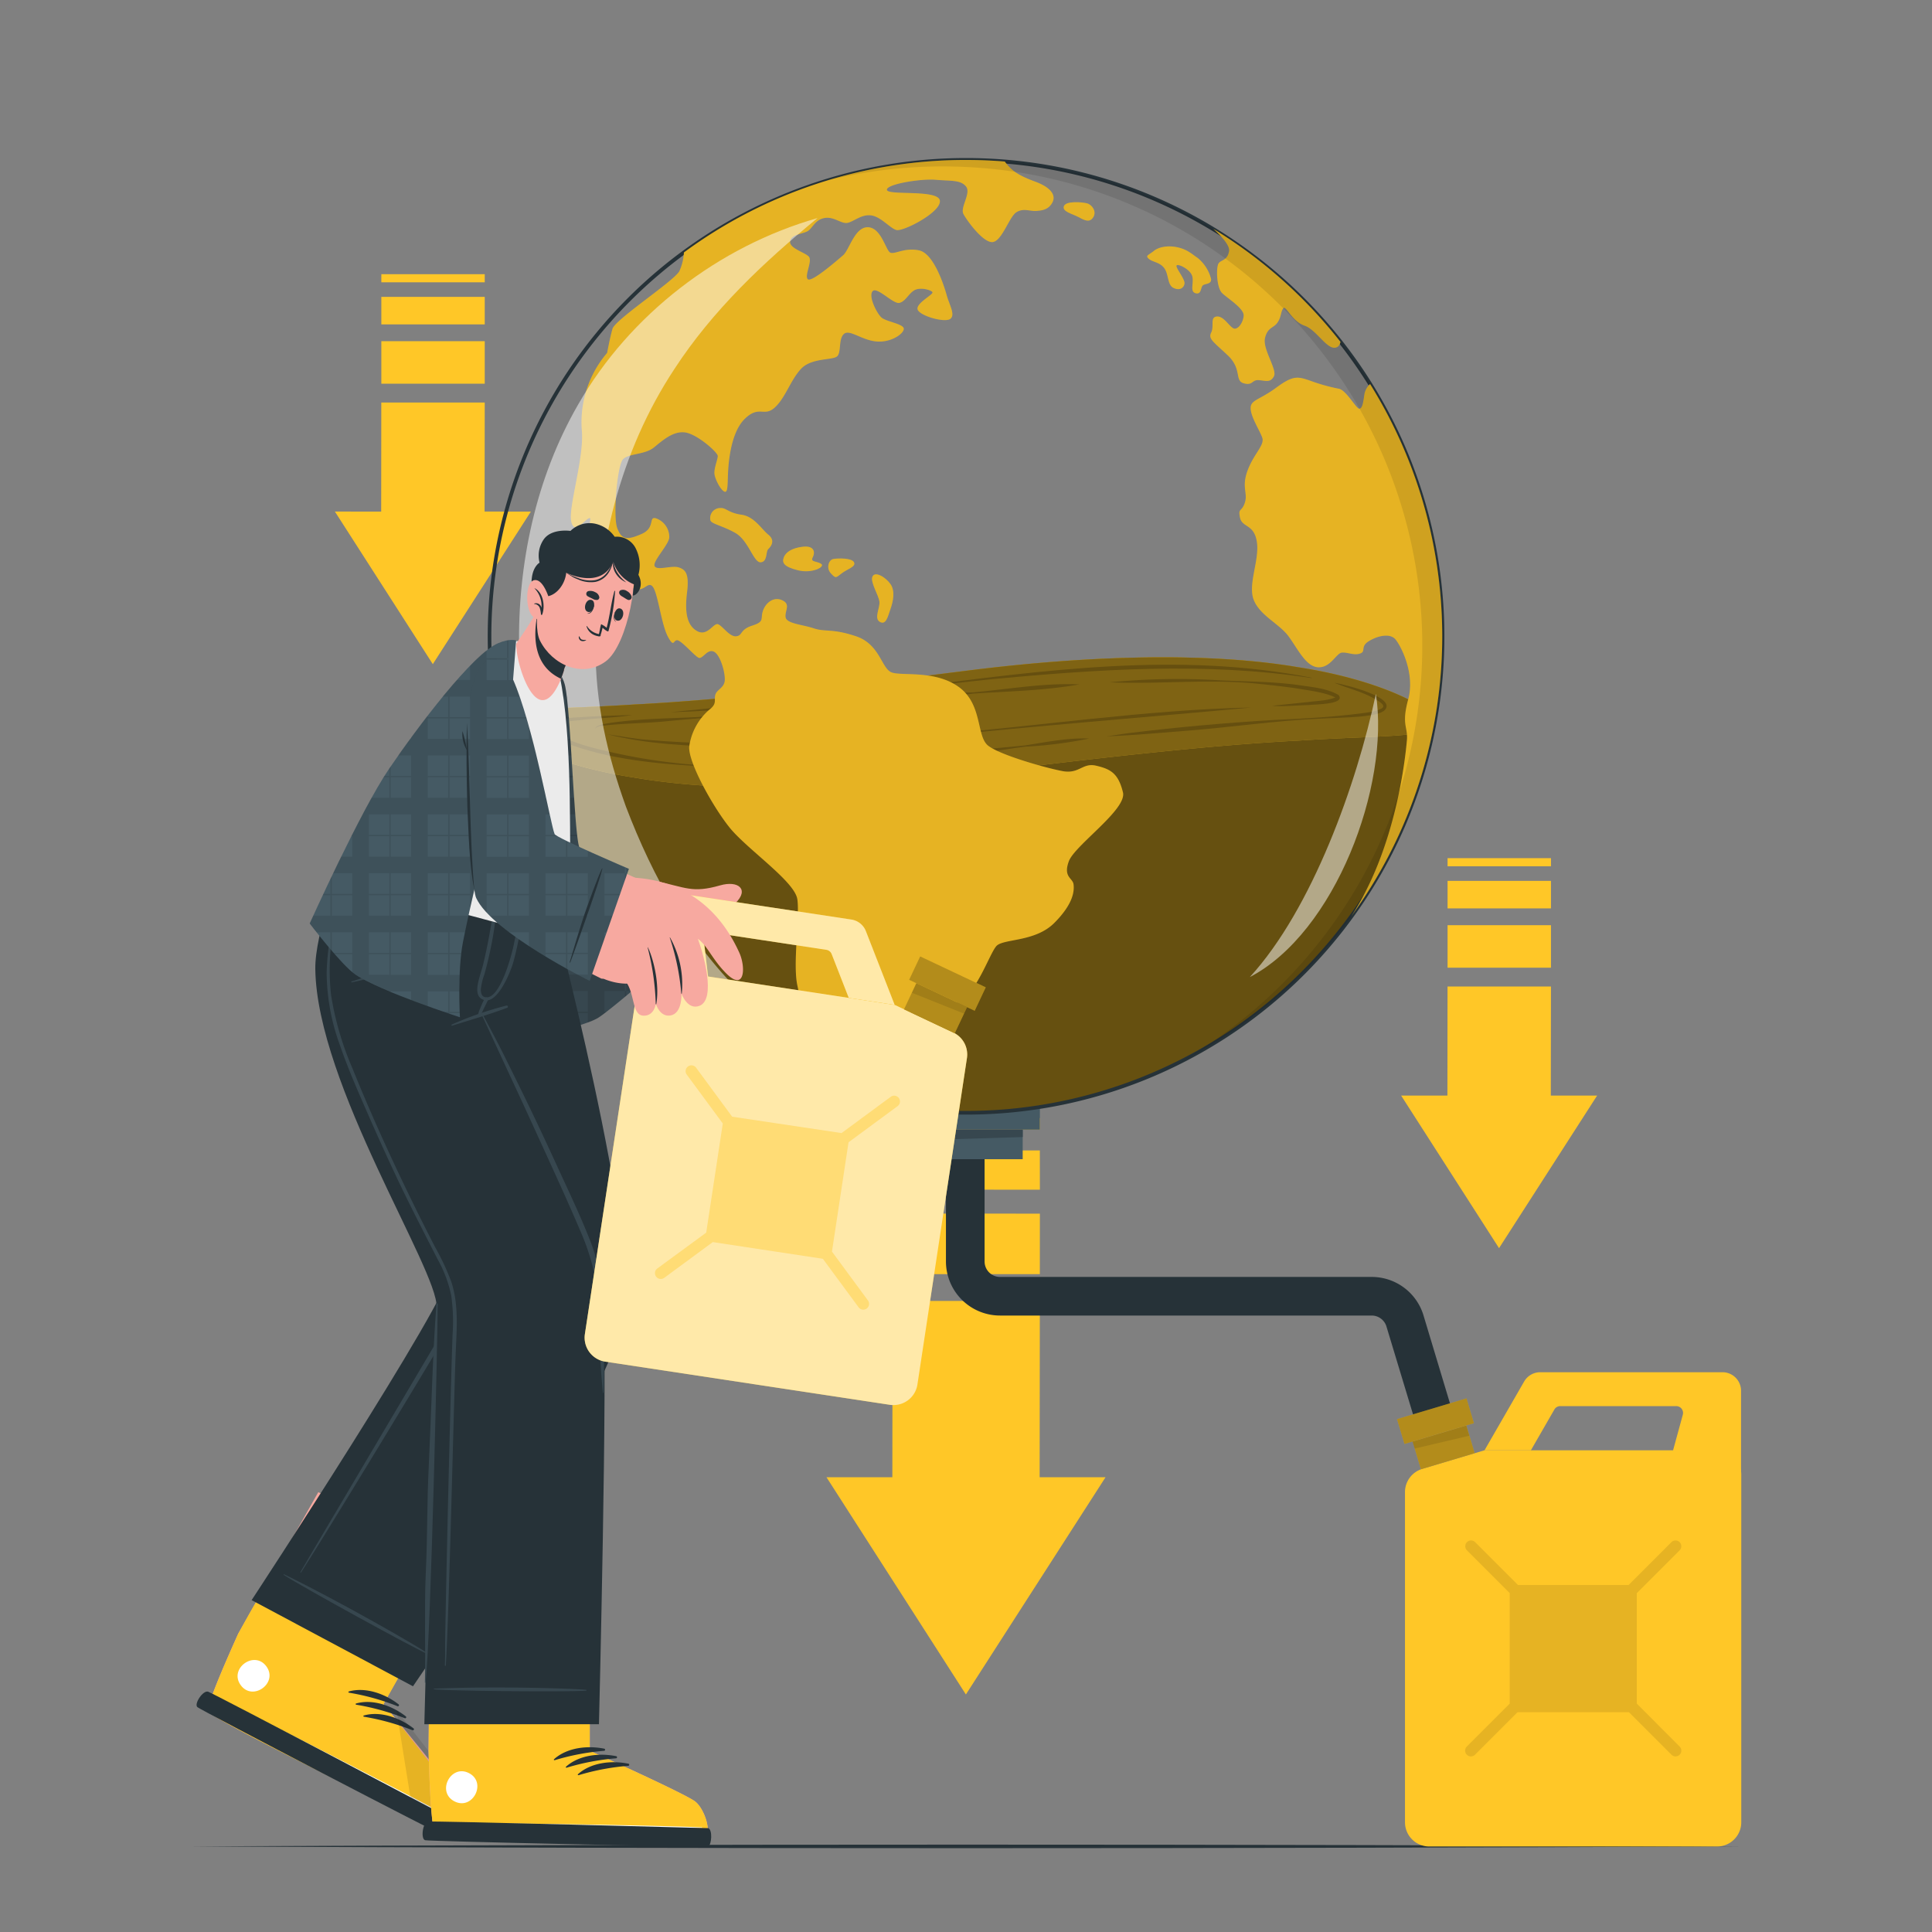 <svg xmlns="http://www.w3.org/2000/svg" viewBox="0 0 500 500"><rect x="0" y="0" width="500" height="500" fill="#808080" stroke="none"/><g id="freepik--Floor--inject-245"><path d="M49.36,477.85c128.54-.61,272.74-.62,401.28,0-128.54.61-272.74.61-401.28,0Z" style="fill:#263238"></path></g><g id="freepik--Arrows--inject-245"><polygon points="269.11 329.75 231 329.74 231 314.07 269.12 314.09 269.11 329.75" style="fill:#FFC727"></polygon><rect x="231.01" y="289.37" width="38.11" height="2.98" style="fill:#FFC727"></rect><polygon points="213.89 382.3 230.94 382.31 230.99 336.68 269.11 336.68 269.06 382.3 286.11 382.31 249.97 438.53 213.89 382.3" style="fill:#FFC727"></polygon><polygon points="269.12 307.89 231.01 307.88 231.01 297.73 269.11 297.74 269.12 307.89" style="fill:#FFC727"></polygon><rect x="374.63" y="239.44" width="26.76" height="11" style="fill:#FFC727"></rect><rect x="374.63" y="222.09" width="26.76" height="2.1" style="fill:#FFC727"></rect><polygon points="362.61 283.53 374.59 283.54 374.62 255.31 401.39 255.31 401.35 283.53 413.33 283.54 387.95 323.02 362.61 283.53" style="fill:#FFC727"></polygon><rect x="374.63" y="227.97" width="26.76" height="7.12" style="fill:#FFC727"></rect><rect x="98.69" y="88.3" width="26.76" height="11" style="fill:#FFC727"></rect><rect x="98.69" y="70.96" width="26.76" height="2.1" style="fill:#FFC727"></rect><polygon points="86.67 132.39 98.65 132.4 98.68 104.17 125.45 104.17 125.41 132.39 137.39 132.4 112.01 171.88 86.67 132.39" style="fill:#FFC727"></polygon><rect x="98.69" y="76.83" width="26.76" height="7.12" style="fill:#FFC727"></rect></g><g id="freepik--World--inject-245"><path d="M367.45,371.86l-8.68-28.7a4,4,0,0,0-3.78-2.7H258.81a14,14,0,0,1-14-14V292.72h10v33.75a4,4,0,0,0,4,4H355a14,14,0,0,1,13.33,9.72L377,369Z" style="fill:#263238"></path><rect x="230.88" y="281.08" width="38.24" height="11.28" style="fill:#455a64"></rect><rect x="235.07" y="292.36" width="29.6" height="7.64" style="fill:#455a64"></rect><polygon points="264.68 294.27 235.07 295.17 235.07 292.36 264.68 292.36 264.68 294.27" style="fill:#37474f"></polygon><path d="M371.39,186.28c-.1.64-.22,1.27-.35,1.9a122.67,122.67,0,0,1-21.3,49v0A123.3,123.3,0,0,1,128.79,187.3a1.13,1.13,0,0,1,0-.18.71.71,0,0,1,0-.14c0-4.06,13.59-3.22,35.56-4.67,22-1.1,52.32-4.48,85.84-8.73s63.88-4.64,85.85-.89C356.56,175.88,369.78,182.68,371.39,186.28Z" style="fill:#FFC727"></path><path d="M371.39,186.28c-.1.64-.22,1.27-.35,1.9a122.67,122.67,0,0,1-21.3,49v0A123.3,123.3,0,0,1,128.79,187.3a1.13,1.13,0,0,1,0-.18.71.71,0,0,1,0-.14c0-4.06,13.59-3.22,35.56-4.67,22-1.1,52.32-4.48,85.84-8.73s63.88-4.64,85.85-.89C356.56,175.88,369.78,182.68,371.39,186.28Z" style="opacity:0.6"></path><path d="M371.56,187a1.65,1.65,0,0,1-.52,1.2c-2.69,2.69-15.58,2.18-35,3.47-22,1.09-52.32,4.47-85.85,8.72s-63.87,4.64-85.84.88C143,198,129.6,190.79,128.79,187.3a1.13,1.13,0,0,1,0-.18.71.71,0,0,1,0-.14c0-4.06,13.59-3.22,35.56-4.67,22-1.1,52.32-4.48,85.84-8.73s63.88-4.64,85.85-.89c20.56,3.19,33.78,10,35.39,13.59A1.75,1.75,0,0,1,371.56,187Z" style="fill:#FFC727"></path><path d="M371.56,187a1.65,1.65,0,0,1-.52,1.2c-2.69,2.69-15.58,2.18-35,3.47-22,1.09-52.32,4.47-85.85,8.72s-63.87,4.64-85.84.88C143,198,129.6,190.79,128.79,187.3a1.13,1.13,0,0,1,0-.18.71.71,0,0,1,0-.14c0-4.06,13.59-3.22,35.56-4.67,22-1.1,52.32-4.48,85.84-8.73s63.88-4.64,85.85-.89c20.56,3.19,33.78,10,35.39,13.59A1.75,1.75,0,0,1,371.56,187Z" style="opacity:0.5"></path><path d="M228.62,197.21a237.29,237.29,0,0,1-41.71,1.37c-9.28-.46-18.59-.92-27.73-2.73-2.4-.32-23.2-5.13-16.5-9a25,25,0,0,1,7-1.21c4.64-.34,9.27-.45,13.91-.59-4.34.72-9.32.79-13.84,1.37a25.06,25.06,0,0,0-6.65,1.3c-3.64,1.63,8.37,5.29,9.57,5.59a149.58,149.58,0,0,0,34.26,5c13.86.33,28-.76,41.7-1Z" style="opacity:0.2"></path><path d="M281.82,191.14a108.28,108.28,0,0,1-16.42,2.09c-9,1.15-18.42,3.18-27.42,3,9-1.9,18.23-2.36,27.38-3.33,5.38-.85,11.14-2,16.46-1.77Z" style="opacity:0.2"></path><path d="M345.52,176.73c2.14.36,16.72,3.81,12.61,7.27-1.86,1.14-4.08,1.17-6.16,1.45-3.66.32-7.31.36-11,.57-10.94.52-21.81,2.11-32.72,3-7.21.57-14.8,1.29-21.86,1.54l5.42-.8q19-2.33,38.2-3.45c7.29-.32,14.61-.73,21.83-1.64,2-.28,4.06-.42,5.75-1.33,1.4-.81-1.26-2.16-2-2.59-3.09-1.76-7-2.69-10.13-4Z" style="opacity:0.2"></path><path d="M173.48,184.32c20.75-2,41.46-4.24,62.18-6.45,34.3-4.39,69.48-9.28,103.8-2.47l0,.09c-27.49-4.23-55.47-2.26-83,.3-27.56,2.84-55.35,7.8-82.92,8.53Z" style="opacity:0.2"></path><path d="M287,176.6a179.4,179.4,0,0,1,29-.52c6.43.29,12.89.3,19.3,1.11,3.58.57,7.83.79,11.07,2.65,2.18,2.5-6.31,2.43-7.53,2.62-3.16.07-6.68.45-9.66.2l9.6-1c2.26-.32,4.93-.31,7-1.25a.25.25,0,0,0,0,.18c-3-1.49-7.08-1.88-10.56-2.49q-4.75-.66-9.56-1.13c-12.76-1.34-25.94.18-38.56-.39Z" style="opacity:0.2"></path><path d="M235.28,180.93a101.15,101.15,0,0,1,16.49-1.74c9.11-.81,18.57-2.5,27.57-2.07-9.11,1.64-18.33,1.77-27.54,2.39-5.41.67-11.2,1.74-16.52,1.42Z" style="opacity:0.2"></path><path d="M154.11,188.71c-.39-1.13,3.24-1.48,4-1.65,7.48-1.08,15-1.12,22.55-1.5,15-1.34,29.93-3.32,45-3.69v.1c-17.9,2.62-36,2.93-54,4.77-5.24.46-10.51.47-15.73,1.08a4.71,4.71,0,0,0-1.58.45.32.32,0,0,0-.19.38l-.08.06Z" style="opacity:0.2"></path><path d="M323.88,183.1c-24.68,2.33-59,5-83.26,7.68-17.34,1.73-34.78,2.95-52.22,2.6-10.44-.38-21-.77-31.17-3.35,3.23.46,6.91,1.18,10.34,1.44,24.29,2.1,48.72.47,73-1.23,27.71-2.21,55.66-6.56,83.31-7.14Z" style="opacity:0.2"></path><path d="M250,288.46A123.78,123.78,0,0,1,250,40.9c3.38,0,6.78.14,10.09.41A123.78,123.78,0,0,1,250,288.46ZM250,41.9a121.8,121.8,0,0,0-72.7,23.83,122.79,122.79,0,1,0,172,171.15A122.77,122.77,0,0,0,260,42.31C256.72,42,253.36,41.9,250,41.9Z" style="fill:#263238"></path><path d="M276.62,222.87c-1.55,4.15,1,4.32,1.21,6s0,5-5,10-13.29,4-15,6-4.66,10.88-8.8,13.81-4.84,1.21-10.71,2.42S227.93,270,226.2,273.63s.35,9.67-3.79,9.85-6-8.81-9.85-13.64-5-9.16-6.21-14.85.69-17.62,0-22.28-13.12-13-17.61-18.64S178,197,178.38,193.17a15.38,15.38,0,0,1,5.18-9.49c2.07-1.56,1.21-2.42,1.55-3.8s2.07-1.73,2.42-3.45-1-6.91-2.76-7.77-2.94,2.07-4,1.55-4.14-4.14-5.35-4.49-.86,2.25-2.59-1-2.59-11.56-4-13-2.42,2.42-5.7,0-4.66-7.07-6-7.76-3.28.17-4.7-2.59,1.25-7.77,0-7.26-3.93,4.49-4.62.69,3.45-16.57,2.76-23.48a27.63,27.63,0,0,1,6.56-20s.69-3.79,1.38-6.21S174.06,73,175.79,70.24A13.34,13.34,0,0,0,177,65.33,122.69,122.69,0,0,1,250,41.4q5.07,0,10.05.41c.11.16.22.31.34.46,1.5,1.9,3.11,3.11,7.48,4.72s5.41,3.68,4.49,5.41-2.41,2.07-4.14,2.19-3.34-.81-5.18.34-3.69,7.37-6.1,7.71-6.68-5.52-7.6-7.25,2.07-5.41.66-7.14-3.88-1.38-7.8-1.72-13,1.15-12.66,2.64,13.35-.23,13.7,2.77S233.69,60,232,59.53s-4-3.45-6.56-3.79-4.61,1.72-6.2,1.95-3.47-1.72-5.89-1.26-3,2.53-4.26,3.34-4.26.8-4.6,2.64,3.8,2.88,4.83,4-1.26,5.07-.23,5.87,7.48-4.83,9.1-6.21,3-7.37,6.44-7.26,4.61,6,5.76,6.56,3.68-1.38,7.48-.57,6.44,9.09,7.14,11.62,2.3,5.07.92,6.11-7.6-.69-8.4-2.31,4.14-4,3.79-4.6-3.22-1.38-4.72-.48-2.18,2.78-3.79,3.24-5.88-4.37-7-3,1.15,5.76,2.3,6.79,5.42,1.61,5.76,2.76-2.88,3.68-6.79,3.46-7.14-3.23-8.63-2-.7,4.6-1.73,5.76-6.68.34-9.44,3.33-4,7.48-6.79,10-4-.69-7.71,2.88-4.26,11.51-4.38,14.27,0,5-.92,4.6-2.19-2.76-2.53-4.26.81-4,.81-4.95-5.3-5.64-8.41-6.1-5.87,2.07-8.17,3.92-6.45,1.49-7.94,3-2.65,14.73-1.5,17.84,2.65,3.11,6.33,1.5,1.61-4.72,3.8-4a5.14,5.14,0,0,1,3.34,4.83c0,1.85-4.37,6.22-3.8,7.49s4.38-.24,6.22.34,2.76,1.73,2.18,6.45-.23,8.4,2.54,10,4.31-2.24,5.52-1.72,2.94,3.28,4.66,3.1.87-1.72,4.15-2.76,2.07-1.72,2.76-3.8,2.76-3.8,5-2.76.69,2.59.86,4.32,4.14,1.9,7.25,2.93,4.84,0,11,2.07,6.56,8.29,9.15,9.33,11.23-.69,17.44,3.8,4.49,12.77,7.6,15.19,14.68,5.7,19.16,6.56,5.18-2.24,8.81-1.38,5.7,1.9,6.91,6.91C291.67,209.49,278.17,218.73,276.62,222.87Z" style="fill:#FFC727"></path><path d="M183.84,134.58c.12,1,3,1.39,6.45,3.34s4.72,7.71,6.56,7.6,1.27-2.76,2-3.45,1.84-2.19,0-3.69-3.64-4.72-7-5.18-3.94-1.84-5.43-1.72A2.6,2.6,0,0,0,183.84,134.58Z" style="fill:#FFC727"></path><path d="M202.84,144.25c-.52,1.41,0,2.42,3.68,3.34s7.14-.92,6-1.67-2.88-.4-2.19-1.67.45-3.1-2.54-2.76S203.3,143,202.84,144.25Z" style="fill:#FFC727"></path><path d="M215.73,144.65c-1.26.18-2,2.37-.69,3.75s1.26,1.15,2.76,0,3.8-1.73,3.22-2.88S217,144.46,215.73,144.65Z" style="fill:#FFC727"></path><path d="M225.74,149.35c.57-1.73,3.46,0,4.72,1.81s.69,4.49,0,6.45-1.15,4.25-2.76,3.33.12-3.68-.11-5.29S225.28,150.76,225.74,149.35Z" style="fill:#FFC727"></path><path d="M275.35,53.32c-.6,1.44,2.19,2,3.8,2.88s2.88,1.49,3.8,0-.34-3.23-1.61-3.57S275.93,51.94,275.35,53.32Z" style="fill:#FFC727"></path><path d="M297.11,66.79c1.06,1.12,2.88.92,4.14,2.53s.81,4.37,2.42,5.18,2.76,0,2.88-1.15-2.3-4-2.07-4.61,3.33.81,4,2.53-.7,4.15.92,4.61,1.26-1.61,1.95-2.07,2.19-.23,2.08-1.61A10.36,10.36,0,0,0,310,66.79c-1.49-1-2.65-2.19-5.18-2.77s-4.95-.11-6.21.92S296.46,66.1,297.11,66.79Z" style="fill:#FFC727"></path><path d="M346.91,88.48a2.08,2.08,0,0,1-.65,1.21c-2.42,1.73-5.3-4.26-8.63-5.41s-4.84-5.41-5.53-4.49-.46,2.19-1.49,3.69-2.54,1.15-3.23,4,3.23,8.17,2.31,9.9-2.08,1.15-3.92,1-1.49,1.5-3.91.81-.35-3.69-4.15-7.26-5.06-4.25-4.25-5.87-.35-3.91,1.38-4.14,3.11,2.3,4.26,3,2.64-1.38,2.76-3.22-4-4.37-5.53-5.8-1.61-6.63-1-7.67,2.3-.69,2.76-3.22c.27-1.49-2.09-4-4.08-5.77A123.72,123.72,0,0,1,346.91,88.48Z" style="fill:#FFC727"></path><path d="M364.1,191.68c.35-3.69-1.49-3.92.35-10.71s-2-14-3.34-15.54-4.37-1-6.79.46-.69,2.65-2.3,3.23-3.23-.35-4.72-.23-2.88,3.91-6.1,3.8-5.3-4.72-7.71-8-7.37-5.35-9-9.38,1.49-10.24.8-15-3.8-3.69-4.37-6.33.46-1.38,1.26-3.92-.92-3.91.69-8.28,4.49-6.57,3.8-8.52-2.87-5.18-3-7.48,2.19-2.19,6.56-5.41,5.53-3,8.86-1.84a48.46,48.46,0,0,0,7.37,2.07c2,.34,4.61,5.41,5.41,5.18s.92-1.73,1.27-3.92a4.8,4.8,0,0,1,1.43-2.47,123.35,123.35,0,0,1-4.86,137.74C361.48,219.23,363.76,195.36,364.1,191.68Z" style="fill:#FFC727"></path><g style="opacity:0.1"><path d="M276.62,222.87c-1.55,4.15,1,4.32,1.21,6s0,5-5,10-13.29,4-15,6-4.66,10.88-8.8,13.81-4.84,1.21-10.71,2.42S227.93,270,226.2,273.63s.35,9.67-3.79,9.85-6-8.81-9.85-13.64-5-9.16-6.21-14.85.69-17.62,0-22.28-13.12-13-17.61-18.64S178,197,178.38,193.17a15.38,15.38,0,0,1,5.18-9.49c2.07-1.56,1.21-2.42,1.55-3.8s2.07-1.73,2.42-3.45-1-6.91-2.76-7.77-2.94,2.07-4,1.55-4.14-4.14-5.35-4.49-.86,2.25-2.59-1-2.59-11.56-4-13-2.42,2.42-5.7,0-4.66-7.07-6-7.76-3.28.17-4.7-2.59,1.25-7.77,0-7.26-3.93,4.49-4.62.69,3.45-16.57,2.76-23.48a27.63,27.63,0,0,1,6.56-20s.69-3.79,1.38-6.21S174.06,73,175.79,70.24A13.34,13.34,0,0,0,177,65.33,122.69,122.69,0,0,1,250,41.4q5.07,0,10.05.41c.11.16.22.31.34.46,1.5,1.9,3.11,3.11,7.48,4.72s5.41,3.68,4.49,5.41-2.41,2.07-4.14,2.19-3.34-.81-5.18.34-3.69,7.37-6.1,7.71-6.68-5.52-7.6-7.25,2.07-5.41.66-7.14-3.88-1.38-7.8-1.72-13,1.15-12.66,2.64,13.35-.23,13.7,2.77S233.69,60,232,59.53s-4-3.45-6.56-3.79-4.61,1.72-6.2,1.95-3.47-1.72-5.89-1.26-3,2.53-4.26,3.34-4.26.8-4.6,2.64,3.8,2.88,4.83,4-1.26,5.07-.23,5.87,7.48-4.83,9.1-6.21,3-7.37,6.44-7.26,4.61,6,5.76,6.56,3.68-1.38,7.48-.57,6.44,9.09,7.14,11.62,2.3,5.07.92,6.11-7.6-.69-8.4-2.31,4.14-4,3.79-4.6-3.22-1.38-4.72-.48-2.18,2.78-3.79,3.24-5.88-4.37-7-3,1.15,5.76,2.3,6.79,5.42,1.61,5.76,2.76-2.88,3.68-6.79,3.46-7.14-3.23-8.63-2-.7,4.6-1.73,5.76-6.68.34-9.44,3.33-4,7.48-6.79,10-4-.69-7.71,2.88-4.26,11.51-4.38,14.27,0,5-.92,4.6-2.19-2.76-2.53-4.26.81-4,.81-4.95-5.3-5.64-8.41-6.1-5.87,2.07-8.17,3.92-6.45,1.49-7.94,3-2.65,14.73-1.5,17.84,2.65,3.11,6.33,1.5,1.61-4.72,3.8-4a5.14,5.14,0,0,1,3.34,4.83c0,1.85-4.37,6.22-3.8,7.49s4.38-.24,6.22.34,2.76,1.73,2.18,6.45-.23,8.4,2.54,10,4.31-2.24,5.52-1.72,2.94,3.28,4.66,3.1.87-1.72,4.15-2.76,2.07-1.72,2.76-3.8,2.76-3.8,5-2.76.69,2.59.86,4.32,4.14,1.9,7.25,2.93,4.84,0,11,2.07,6.56,8.29,9.15,9.33,11.23-.69,17.44,3.8,4.49,12.77,7.6,15.19,14.68,5.7,19.16,6.56,5.18-2.24,8.81-1.38,5.7,1.9,6.91,6.91C291.67,209.49,278.17,218.73,276.62,222.87Z"></path><path d="M183.84,134.58c.12,1,3,1.39,6.45,3.34s4.72,7.71,6.56,7.6,1.27-2.76,2-3.45,1.84-2.19,0-3.69-3.64-4.72-7-5.18-3.94-1.84-5.43-1.72A2.6,2.6,0,0,0,183.84,134.58Z"></path><path d="M202.84,144.25c-.52,1.41,0,2.42,3.68,3.34s7.14-.92,6-1.67-2.88-.4-2.19-1.67.45-3.1-2.54-2.76S203.3,143,202.84,144.25Z"></path><path d="M215.73,144.65c-1.26.18-2,2.37-.69,3.75s1.26,1.15,2.76,0,3.8-1.73,3.22-2.88S217,144.46,215.73,144.65Z"></path><path d="M225.74,149.35c.57-1.73,3.46,0,4.72,1.81s.69,4.49,0,6.45-1.15,4.25-2.76,3.33.12-3.68-.11-5.29S225.28,150.76,225.74,149.35Z"></path><path d="M275.35,53.32c-.6,1.44,2.19,2,3.8,2.88s2.88,1.49,3.8,0-.34-3.23-1.61-3.57S275.93,51.94,275.35,53.32Z"></path><path d="M297.11,66.79c1.06,1.12,2.88.92,4.14,2.53s.81,4.37,2.42,5.18,2.76,0,2.88-1.15-2.3-4-2.07-4.61,3.33.81,4,2.53-.7,4.15.92,4.61,1.26-1.61,1.95-2.07,2.19-.23,2.08-1.61A10.36,10.36,0,0,0,310,66.79c-1.49-1-2.65-2.19-5.18-2.77s-4.95-.11-6.21.92S296.46,66.1,297.11,66.79Z"></path><path d="M346.91,88.48a2.08,2.08,0,0,1-.65,1.21c-2.42,1.73-5.3-4.26-8.63-5.41s-4.84-5.41-5.53-4.49-.46,2.19-1.49,3.69-2.54,1.15-3.23,4,3.23,8.17,2.31,9.9-2.08,1.15-3.92,1-1.49,1.5-3.91.81-.35-3.69-4.15-7.26-5.06-4.25-4.25-5.87-.35-3.91,1.38-4.14,3.11,2.3,4.26,3,2.64-1.38,2.76-3.22-4-4.37-5.53-5.8-1.61-6.63-1-7.67,2.3-.69,2.76-3.22c.27-1.49-2.09-4-4.08-5.77A123.72,123.72,0,0,1,346.91,88.48Z"></path><path d="M364.1,191.68c.35-3.69-1.49-3.92.35-10.71s-2-14-3.34-15.54-4.37-1-6.79.46-.69,2.65-2.3,3.23-3.23-.35-4.72-.23-2.88,3.91-6.1,3.8-5.3-4.72-7.71-8-7.37-5.35-9-9.38,1.49-10.24.8-15-3.8-3.69-4.37-6.33.46-1.38,1.26-3.92-.92-3.91.69-8.28,4.49-6.57,3.8-8.52-2.87-5.18-3-7.48,2.19-2.19,6.56-5.41,5.53-3,8.86-1.84a48.46,48.46,0,0,0,7.37,2.07c2,.34,4.61,5.41,5.41,5.18s.92-1.73,1.27-3.92a4.8,4.8,0,0,1,1.43-2.47,123.35,123.35,0,0,1-4.86,137.74C361.48,219.23,363.76,195.36,364.1,191.68Z"></path></g><path d="M373.28,164.68a122.68,122.68,0,0,1-23.54,72.47s0,0,0,0a123.86,123.86,0,0,1-44.28,37.64A124.65,124.65,0,0,0,344.33,240a0,0,0,0,0,0,0A123.81,123.81,0,0,0,341.5,90.42a124.77,124.77,0,0,0-33.11-29.36,123.32,123.32,0,0,0-54.26-17.58q-5-.4-10.1-.41a124.33,124.33,0,0,0-29.77,3.6A123.25,123.25,0,0,1,250,41.4q5.07,0,10.05.41A122.53,122.53,0,0,1,314,59.29a123.87,123.87,0,0,1,32.93,29.19,120.75,120.75,0,0,1,7.69,10.94A122.66,122.66,0,0,1,373.28,164.68Z" style="opacity:0.1"></path><g style="opacity:0.5"><path d="M211.59,56.43c-14,11.46-27.18,23.9-37.05,39.06-14.11,21.37-20.22,46.81-20.39,72.24-.11,14,3,27.63,7.83,41,7,18.37,16.64,35.82,31.29,49.72-20.18-7.11-35.45-24.77-45.72-43.09-7.86-14.36-12.91-30.9-13.21-47.58-.38-21.82,4.3-44.09,15.32-63.15C163,81.37,186,63.73,211.59,56.43Z" style="fill:#fff"></path><path d="M323.46,252.86c16.12-17.59,27.69-50,32.62-73.29,3.68,23.8-10.57,61.79-32.62,73.29Z" style="fill:#fff"></path></g></g><g id="freepik--petrol-can--inject-245"><path d="M368.08,380.15l16.1-4.81h60.2a6.26,6.26,0,0,1,6.26,6.26v90a6.27,6.27,0,0,1-6.26,6.27H369.87a6.27,6.27,0,0,1-6.26-6.27V386.16A6.27,6.27,0,0,1,368.08,380.15Z" style="fill:#FFC727"></path><path d="M384.19,375.34h12l6.08-10.56a1.75,1.75,0,0,1,1.53-.88h30a1.77,1.77,0,0,1,1.71,2.24l-2.52,9.2,17.59,8.3V359.93a4.8,4.8,0,0,0-4.8-4.8H398.61a4.81,4.81,0,0,0-4.16,2.4Z" style="fill:#FFC727"></path><rect x="362.12" y="364.48" width="18.76" height="6.7" transform="translate(832.73 613.92) rotate(163.37)" style="fill:#FFC727"></rect><rect x="362.12" y="364.48" width="18.76" height="6.7" transform="translate(832.73 613.92) rotate(163.37)" style="opacity:0.3"></rect><rect x="366.32" y="370.86" width="14.52" height="7.49" transform="translate(838.77 626.59) rotate(163.37)" style="fill:#FFC727"></rect><rect x="366.32" y="370.86" width="14.52" height="7.49" transform="translate(838.77 626.59) rotate(163.37)" style="opacity:0.3"></rect><polygon points="366.09 374.89 380.26 371.57 379.47 368.94 365.56 373.09 366.09 374.89" style="opacity:0.1"></polygon><g style="opacity:0.1"><path d="M434.69,452a1.49,1.49,0,0,1,0,2.12,1.5,1.5,0,0,1-2.12,0l-11-11H392.73l-11,11a1.53,1.53,0,0,1-1.06.44,1.5,1.5,0,0,1-1.06-2.56l11.1-11.1V412.29l-11.1-11.1a1.5,1.5,0,0,1,2.12-2.12l11.13,11.13h28.61l11.13-11.13a1.5,1.5,0,0,1,2.12,2.12l-11.12,11.12v28.57Z"></path></g></g><g id="freepik--Character--inject-245"><path d="M139.32,170.45s-6.65,46.28-6.21,50.68S139,268.19,139,268.19s12.18-2.62,15.7-4.73c2.53-1.51,11.48-9.23,11.48-9.23s-15.24-29.75-16.47-35.78-2.08-35.3-3.52-41.19a12,12,0,0,0-7-7.91" style="fill:#37474f"></path><path d="M162.07,246.09V257.7l-.35.29V245.38C161.84,245.62,162,245.86,162.07,246.09Zm-9.94-21v39.56a16,16,0,0,0,2.56-1.14c.42-.25,1-.68,1.74-1.22V234.48c-.45-.95-.9-1.9-1.33-2.83,0-.11-.11-.24-.17-.35-.86-1.86-1.67-3.65-2.39-5.3Zm-5.65-46.12v87.43a3.58,3.58,0,0,1,.35-.09v-86h-.17Q146.57,179.55,146.48,178.93Zm-9.6,9v63.63l.09.64c.18,1.48.36,2.92.54,4.29.24,1.94.47,3.73.67,5.3,0,.12,0,.23,0,.35.31,2.45.54,4.32.67,5.3.06.49.1.75.1.75l2.2-.49V170.34h-.12a10.73,10.73,0,0,0-1.89-1l.12,1,0,.12s0,.07,0,.22c-.08.62-.36,2.55-.75,5.3-.17,1.27-.38,2.72-.59,4.3s-.48,3.42-.74,5.29c0,.12,0,.24,0,.36C137.07,186.58,137,187.25,136.88,187.92Zm2,79.51c.06.49.1.75.1.75l2.2-.49,1.1-.26Zm-.71-5.65c0,.12,0,.23,0,.35h18.36l.46-.35ZM137,252.19c.18,1.48.36,2.92.54,4.29h26c1.54-1.3,2.64-2.25,2.64-2.25s-.39-.75-1-2Zm-.72-5.65c0,.11,0,.23,0,.34h26.18c-.06-.11-.11-.22-.17-.34Zm-1.21-9.6c.18,1.41.36,2.85.54,4.31h24.1c-.68-1.4-1.38-2.85-2.07-4.31Zm-.71-5.64c0,.11,0,.23,0,.35H155.1c0-.11-.11-.24-.17-.35Zm-1.15-9.59c.09.88.26,2.38.5,4.29h18.86l-.41-.95c-.53-1.22-1-2.35-1.36-3.34Zm.19-5.31h16c0-.11,0-.22-.05-.34H133.4C133.38,216.18,133.38,216.29,133.37,216.4Zm.59-5.64h14.92c-.1-1.34-.21-2.78-.3-4.3H134.47C134.29,208,134.12,209.41,134,210.76Zm1.17-9.6h13.1c0-.12,0-.23,0-.34h-13C135.16,200.94,135.15,201.05,135.13,201.16Zm.74-5.64h12c-.09-1.46-.18-2.9-.28-4.3H136.44C136.25,192.64,136.06,194.08,135.87,195.52Zm1.29-9.59h10.06c0-.12,0-.24,0-.36h-10C137.19,185.69,137.17,185.81,137.16,185.93Zm.78-5.65h8.72q-.09-.74-.18-1.35c-.1-.68-.2-1.24-.31-1.67a10.06,10.06,0,0,0-.4-1.28h-7.24C138.36,177.25,138.15,178.7,137.94,180.28Zm1.34-9.6h2.3l-.39-.27v-.07H139.3l0,.12S139.31,170.53,139.28,170.68Z" style="fill:#030402;opacity:0.1"></path><path d="M82.37,386.17s-20.72,36.64-20.74,36.66c-3.33,7.39-6.11,13.93-7.24,17.45a.07.07,0,0,0,0,.05,5.66,5.66,0,0,0-.49,2.53.64.64,0,0,0,0,.07c1.53,2.48,59.81,30.8,62.17,31.1s3.42-6.41,2-9.31S99.26,441,99.26,441L119.6,404.2Z" style="fill:#f7a9a0"></path><path d="M115.15,473.82c-2.36-.31-59.71-28.41-61.23-30.89,0,0,0,0,0-.07a5.68,5.68,0,0,1,.48-2.52l0-.06c1.13-3.52,3.92-10.06,7.24-17.45,0,0,3.49-6.4,4.88-8.63l37.07,19.16L99.26,441s16.53,20.6,17.92,23.51S117.52,474.13,115.15,473.82Z" style="fill:#FFC727"></path><path d="M116.72,470.44c-9.66-5.28-49.14-25.68-59.09-30.17-.09,0-.11,0,0,.07,9.47,5.44,49.11,25.52,59.05,30.26C116.85,470.7,116.92,470.55,116.72,470.44Z" style="fill:#fff"></path><path d="M103.13,441.06c-3.48-2.7-8.5-4.53-12.86-3.31-.16.05-.09.29,0,.31a60.79,60.79,0,0,1,12.54,3.48A.28.28,0,0,0,103.13,441.06Z" style="fill:#263238"></path><path d="M105,444.17c-3.48-2.7-8.49-4.54-12.85-3.31-.17.05-.1.29,0,.31a61,61,0,0,1,12.54,3.48A.28.28,0,0,0,105,444.17Z" style="fill:#263238"></path><path d="M107,447.28c-3.48-2.7-8.5-4.54-12.85-3.31-.17,0-.1.29,0,.31a60.88,60.88,0,0,1,12.55,3.48A.28.28,0,0,0,107,447.28Z" style="fill:#263238"></path><path d="M68.94,431.26c-3.12-4.27-9.77.58-6.64,4.86S72.07,435.54,68.94,431.26Z" style="fill:#fff"></path><path d="M102.59,442.54l4.18,26.07c5.25,2.61,8.88,4.33,9.44,4.42,2.38.37,3.6-6.39,2.27-9.34C117.47,461.44,107.41,448.62,102.59,442.54Z" style="opacity:0.1"></path><path d="M118.18,471.4c.83.94-1.19,4.31-2.09,4.21s-64.06-33-65-33.8,1.43-4.45,2.79-4S118.18,471.4,118.18,471.4Z" style="fill:#263238"></path><path d="M65.12,414.11l41.76,22.3S160.9,358,162,338.22c1.46-27.26-21.81-113.8-21.81-113.8L103,224.17s15.09,89,13.87,104.18C116.23,336.29,65.12,414.11,65.12,414.11Z" style="fill:#263238"></path><path d="M110.52,427.78c-2.15-1.55-21.94-13-37-20.35-.1-.05-.17.1-.08.16,4.58,3,34.12,19.2,37,20.35C110.51,428,110.62,427.85,110.52,427.78Z" style="fill:#37474f"></path><path d="M122,309.33c-1.72-13-3.62-26-5.78-39s-4.47-26-7.19-38.94c-.33-1.58-.68-3.15-1-4.73a.19.19,0,0,0-.38.08c2.29,12.81,4.65,25.61,6.75,38.46s4.07,25.71,5.83,38.6c.44,3.19.86,6.39,1.27,9.58a85.23,85.23,0,0,1,1,10,25.33,25.33,0,0,1-1.59,9.32,54.2,54.2,0,0,1-4.28,8.38c-6.71,11.36-38.1,64.35-38.88,65.79,0,.1.08.2.14.1,7.22-11.2,30.92-50.31,37.73-61.85,3.07-5.21,6.59-10.49,7.6-16.56C124.21,322.21,122.86,315.6,122,309.33Z" style="fill:#37474f"></path><path d="M111.33,410.78s-.42,42.35-.42,42.38c.23,8.11.57,15.2,1.09,18.86a.13.13,0,0,0,0,.06,5.6,5.6,0,0,0,.66,2.48l0,.05c2.46,1.57,67.25,1.67,69.51.91s.29-7.26-2.23-9.27-27.31-13.14-27.31-13.14l0-42.33Z" style="fill:#f7a9a0"></path><path d="M111,444.47s-.09,8.66-.09,8.69c.23,8.11.57,15.2,1.09,18.86a.13.13,0,0,0,0,.06,11.07,11.07,0,0,0,.66,2.48l0,.05c2.46,1.57,67.25,1.67,69.51.91s.29-7.26-2.23-9.27-27.31-13.14-27.31-13.14v-8.83Z" style="fill:#FFC727"></path><path d="M181.57,472.9c-11-.47-55.43-1.3-66.34-.92-.09,0-.09.06,0,.07,10.9.69,55.33,1.17,66.34,1C181.8,473.07,181.8,472.91,181.57,472.9Z" style="fill:#fff"></path><path d="M156.39,452.56c-4.32-.88-9.63-.31-13,2.72-.13.11,0,.3.18.25a60.85,60.85,0,0,1,12.78-2.42A.28.28,0,0,0,156.39,452.56Z" style="fill:#263238"></path><path d="M159.48,454.5c-4.31-.88-9.62-.31-13,2.72-.13.11,0,.3.18.25a60.94,60.94,0,0,1,12.79-2.42A.28.28,0,0,0,159.48,454.5Z" style="fill:#263238"></path><path d="M162.58,456.44c-4.32-.89-9.63-.31-13,2.72-.13.11,0,.3.18.25A61.06,61.06,0,0,1,162.55,457,.28.28,0,0,0,162.58,456.44Z" style="fill:#263238"></path><path d="M183.3,473.12c1.17.47.84,4.39,0,4.69s-72.05-1.27-73.26-1.56-.68-4.63.73-4.83S183.3,473.12,183.3,473.12Z" style="fill:#263238"></path><path d="M121.39,458.89c-4.69-2.45-8.51,4.84-3.8,7.29S126.09,461.34,121.39,458.89Z" style="fill:#fff"></path><path d="M139.67,224.33l0,0c-.24.77-13.58,37.33-14.84,37.91-1.42.66,29.47,52.56,31.3,76.67,1.17,15.42-1.12,107.32-1.12,107.32H109.82S112,363.18,113,338.32c.4-9.64-31-57.64-31.4-87.52-.12-9.42,6.65-26.63,6.65-26.63Z" style="fill:#263238"></path><path d="M113.28,337.65c0-.4-.31-.53-.34-.12-1,13.45-1.26,26.83-1.91,40.31s-.27,16.67-.87,30.11c-.34,7.61,0,19.86-.2,27.47,0,.12.18.14.19,0C111.56,422,113.27,345.27,113.28,337.65Z" style="fill:#37474f"></path><path d="M156.11,339.48a67.12,67.12,0,0,0-.91-9.91,49.75,49.75,0,0,0-2.79-9.3c-2.5-6.29-5.45-12.42-8.27-18.58s-5.77-12.44-8.78-18.6q-2.54-5.19-5.11-10.37c-1.74-3.49-3.61-6.92-5.43-10.36a.12.12,0,1,0-.21.1c2.89,6.22,5.75,12.45,8.65,18.67s5.73,12.45,8.58,18.69,5.6,12.28,8.24,18.49a61.17,61.17,0,0,1,3.22,9.14,53.41,53.41,0,0,1,1.32,9.83c.44,7.72.65,15.46,1.41,23.15a.09.09,0,0,0,.17,0C156.43,353.46,156.32,346.44,156.11,339.48Z" style="fill:#37474f"></path><path d="M151.72,437.34c-2.63-.34-22.64-1-39.39-.32a.09.09,0,0,0,0,.17c5.45.49,36.29.7,39.36.34C151.8,437.52,151.84,437.35,151.72,437.34Z" style="fill:#37474f"></path><path d="M131.05,260.25a86.1,86.1,0,0,0-14.12,4.9.15.15,0,0,0,.1.29c4.74-1.49,9.56-2.88,14.21-4.62A.3.3,0,0,0,131.05,260.25Z" style="fill:#37474f"></path><path d="M135.61,229.29c0-.16-.27-.22-.29,0A150.83,150.83,0,0,1,133,244.33c-.45,2.32-3.66,15-7.62,13.69-.66-.22-.94-.93-.94-2a16.27,16.27,0,0,1,.94-3.91c.73-2.66,1.37-5.34,1.88-8.05a74.26,74.26,0,0,0,1.4-15.31.13.13,0,0,0-.26,0,140.25,140.25,0,0,1-3.4,21c-.85,3.31-3.06,8.2.4,9.08s6.72-7.35,7.39-9.62A78,78,0,0,0,135.61,229.29Z" style="fill:#37474f"></path><path d="M125.46,258.38a22.37,22.37,0,0,0-1.18,2.59,6.19,6.19,0,0,0-.61,2.16c0,.15.19.18.28.09a8,8,0,0,0,1.16-2c.39-.8.8-1.59,1.17-2.4A.46.46,0,0,0,125.46,258.38Z" style="fill:#37474f"></path><path d="M117.9,350.92c.24-6.42.95-13.15-1.16-19.35a63.35,63.35,0,0,0-4.12-8.79q-2.34-4.53-4.61-9.11c-6-12.19-11.72-24.57-16.8-37.19a79,79,0,0,1-5.51-18.84A58.18,58.18,0,0,1,87,237.15c.39-1.67.79-3.33,1.25-5,0-.12-.15-.19-.19-.07a67.48,67.48,0,0,0-3.52,19.6,55.19,55.19,0,0,0,3.4,18.72c2.16,6.31,4.88,12.44,7.55,18.54q4.13,9.44,8.58,18.73c3,6.16,6.1,12.22,9.22,18.29a33,33,0,0,1,3.47,9.23,47.48,47.48,0,0,1,.37,10.11c-.53,14.21-1.75,66.12-1.93,80.29,0,1.8,0,3.6-.07,5.4,0,.16.24.18.25,0C116.24,416.89,117.39,365.08,117.9,350.92Z" style="fill:#37474f"></path><path d="M107.77,233.54c0-.11-.16-.09-.17,0-.53,3.91-.83,8-2.72,11.52-1.73,3.25-4.76,5.35-8,6.82A57.9,57.9,0,0,1,91,254c-.14.05-.11.27,0,.24,3.74-.78,7.54-1.65,10.78-3.75,3.48-2.24,5.27-5.84,5.84-9.86A34,34,0,0,0,107.77,233.54Z" style="fill:#37474f"></path><path d="M86,227.19c.09.18,59.51,16.37,60.18,15.94.06,0,2.52-1.36,3-6,.14-1.26-1.55-6.69-1.59-10.71-.14-14.07.41-40.21-3.41-54.25-1-3.78-9.16-8.1-13.62-5.36C110.5,179.2,85.86,227,86,227.19Z" style="fill:#ebebeb"></path><path d="M133.57,165.75s-2.21,30-3,33.45c-.55,2.44-7.28,26.9-10.75,44.58-1.48,7.57-.79,19.49-.79,19.49s-20.69-6.72-27-11C88.33,249.74,80.15,239,80.15,239s13.1-29.1,20.52-40,21.65-29.8,28.29-32.56C132,165.15,133.57,165.75,133.57,165.75Z" style="fill:#455a64"></path><path d="M131.59,165.67v25.55h-.09c-.09.91-.17,1.76-.25,2.56V165.73Zm-9.94,6.6v62.84c.25-1.15.51-2.31.77-3.46,0-.12.06-.24.09-.35.41-1.77.83-3.55,1.25-5.3l1-4.29,1.14-4.57V168.31c-.73.58-1.52,1.26-2.33,2-.12.1-.25.22-.37.34C122.73,171.17,122.19,171.71,121.65,172.27ZM116,178.56v83.69l.35.12V178.15C116.23,178.29,116.12,178.43,116,178.56Zm-9.6,12.32v67.93c1.48.56,2.94,1.1,4.3,1.59V185.15c-.1.14-.21.29-.32.42l-.27.36C108.83,187.59,107.59,189.25,106.4,190.88Zm-5.64,8v57.74l.35.14V198.34C101,198.51,100.87,198.67,100.76,198.84Zm-6.93,11.92c-.89,1.68-1.78,3.42-2.67,5.16v35.67c.28.24.54.43.78.6l.07.05a32.33,32.33,0,0,0,3.46,2V207.72C94.92,208.7,94.38,209.73,93.83,210.76Zm-8.31,16.69v18.19l.35.42V226.72C85.75,227,85.63,227.21,85.52,227.45Zm-5.3,11.36a1,1,0,0,1-.07.16.3.3,0,0,1,.07.08Zm34.38,23,1.05.35H119c0-.11,0-.23,0-.35Zm-22.66-9.59.07.05a32.33,32.33,0,0,0,3.46,2c1.51.74,3.23,1.52,5.06,2.28h18.34c0-1.34,0-2.8.09-4.29Zm-5.66-5.65c.11.11.21.22.31.34h32.76c0-.11,0-.23,0-.34ZM80.15,239a.3.3,0,0,1,.07.08c.19.26.82,1.08,1.71,2.2h38.41c.28-1.41.58-2.85.9-4.31H81.08c-.44.94-.73,1.6-.86,1.87A1,1,0,0,1,80.15,239Zm3.38-7.32h38.89c0-.12.06-.24.09-.35H83.7ZM86.21,226h37.55l1-4.29H88.29C87.57,223.18,86.87,224.62,86.21,226Zm4.71-9.6h35.21l.09-.34H91.1Zm2.91-5.64h33.74l1.11-4.3H96.16l-.69,1.26C94.92,208.7,94.38,209.73,93.83,210.76Zm5.41-9.6h30.83c0-.12.06-.23.09-.34H99.47Zm3.82-5.64h28c.06-.54.12-1.12.19-1.74.08-.8.16-1.65.25-2.56H106.15C105.07,192.7,104,194.15,103.06,195.52Zm7-9.59H132l0-.36H110.38Zm4.47-5.65h17.86c.12-1.48.24-2.92.35-4.3H118.22c-.63.7-1.25,1.43-1.87,2.17-.12.14-.23.28-.35.41Zm9-9.94c-.12.1-.25.22-.37.34h8.35v-.34Z" style="fill:#030402;opacity:0.1"></path><path d="M139.92,181.13c-3.36-.8-6.18-9.61-6.35-14.35,0-.33,1.25-1.88,3.22-5,1.19-1.9,2.47-4,3.5-6.08l11.23,9.55a36.36,36.36,0,0,0-5.18,7.21,5.6,5.6,0,0,0-.33.88,1.31,1.31,0,0,0,0,.15C145.42,175.2,143.16,181.9,139.92,181.13Z" style="fill:#f7a9a0"></path><path d="M144.52,175.33c.22.13.45.23.67.34.36-.92.63-1.73.77-2.19a1.31,1.31,0,0,1,0-.15,5.6,5.6,0,0,1,.33-.88,36.36,36.36,0,0,1,5.18-7.21l-11.23-9.55c-.22.43-.44.85-.68,1.29C138.31,161.67,136.82,171.25,144.52,175.33Z" style="fill:#263238"></path><path d="M143.59,142.6c-3.27,4.18-6.05,18.83-3.85,23.19,3.18,6.3,11,9.81,17,5.39,5.84-4.29,9.12-23.45,6.42-27.68C159.23,137.28,148.43,136.42,143.59,142.6Z" style="fill:#f7a9a0"></path><path d="M153.74,156.52s-.09,0-.09.06c-.22,1-.64,2.07-1.6,2.17a0,0,0,0,0,0,.06C153.16,158.93,153.69,157.48,153.74,156.52Z" style="fill:#263238"></path><path d="M153.13,155.28c-1.53-.52-2.46,2.59-1,3.07S154.42,155.71,153.13,155.28Z" style="fill:#263238"></path><path d="M159.27,158.2s.07.07,0,.11c-.31.95-.51,2.1.26,2.68a0,0,0,0,1,0,0C158.54,160.58,158.82,159.06,159.27,158.2Z" style="fill:#263238"></path><path d="M160.43,157.45c1.59.34.79,3.49-.68,3.17S159.11,157.17,160.43,157.45Z" style="fill:#263238"></path><path d="M152.07,154.3a12,12,0,0,0,1.19.6,2.12,2.12,0,0,0,1.33.37.7.7,0,0,0,.52-.66,1.72,1.72,0,0,0-1.07-1.35,2.51,2.51,0,0,0-1.78-.28A.73.73,0,0,0,152.07,154.3Z" style="fill:#263238"></path><path d="M162.4,155.19c-.41-.2-.75-.45-1.14-.68s-.81-.44-1-.93a.69.69,0,0,1,.28-.79,1.71,1.71,0,0,1,1.71.18,2.47,2.47,0,0,1,1.19,1.35A.73.73,0,0,1,162.4,155.19Z" style="fill:#263238"></path><path d="M149.94,164.72c.16.29.3.67.64.8a2.77,2.77,0,0,0,1.11.07s.05,0,0,.06a1.37,1.37,0,0,1-1.38.16,1.08,1.08,0,0,1-.51-1.08C149.83,164.67,149.91,164.67,149.94,164.72Z" style="fill:#263238"></path><path d="M151.81,162.13a3.39,3.39,0,0,0,1.75,2.11,4.26,4.26,0,0,0,1.17.4.86.86,0,0,0,.23.05l.22,0a.26.26,0,0,0,.26-.16h0a.36.36,0,0,0,0-.1h0l0-.08c.24-.74.51-1.89.51-1.89.23.22,1.42,1.25,1.52.86A51.82,51.82,0,0,0,159.18,153a.09.09,0,0,0-.18,0c-.86,3.1-1.16,6.34-2,9.48a6,6,0,0,0-1.41-.93c-.11,0-.47,2.23-.6,2.55,0,0,0,0,0,0a4.72,4.72,0,0,1-3.08-2.06C151.87,162,151.77,162,151.81,162.13Z" style="fill:#263238"></path><path d="M139.34,154.05c3.48,1.5,6.83-2.11,7.2-5.82,0,0,9.05,4.58,12.17-2.88a9.16,9.16,0,0,0,5.34,5.87l-.29,2.9c1.07.06,3.08-2.35,1.46-5.35a9.66,9.66,0,0,0-.84-7.12,5.48,5.48,0,0,0-5.3-2.73,8.34,8.34,0,0,0-5.23-3.42,7.08,7.08,0,0,0-6.21,1.9s-5-.75-7,2.31a7.36,7.36,0,0,0-1,5.91s-1.64.89-2,3.95C137.32,151.54,138.29,153.59,139.34,154.05Z" style="fill:#263238"></path><path d="M158.74,144.6a9.79,9.79,0,0,1-.63,1.87,7.39,7.39,0,0,1-1,1.68,5.09,5.09,0,0,1-3.15,2,8.4,8.4,0,0,1-3.81-.35c-.61-.24-1.24-.43-1.84-.7s-1.18-.57-1.79-.84c.55.36,1.13.69,1.69,1.05s1.22.55,1.83.83a8.11,8.11,0,0,0,4,.46,5.29,5.29,0,0,0,3.36-2.21A8,8,0,0,0,158.74,144.6Z" style="fill:#263238"></path><path d="M162.09,150.72a10.32,10.32,0,0,1-2.34-2.56,6.13,6.13,0,0,1-.7-1.54,7.54,7.54,0,0,1-.29-1.73,4.25,4.25,0,0,0-.06,1.81,4.65,4.65,0,0,0,.66,1.71,5.61,5.61,0,0,0,1.19,1.38A5.51,5.51,0,0,0,162.09,150.72Z" style="fill:#263238"></path><path d="M142.24,155.35s-1.5-5.59-3.93-5.21-2.42,7.69-.37,9.44a2.57,2.57,0,0,0,3.71-.13Z" style="fill:#f7a9a0"></path><path d="M138.36,152.23s-.06,0,0,.06a6.5,6.5,0,0,1,1.77,5,1.41,1.41,0,0,0-1.86-1.09.06.06,0,0,0,0,.11,1.58,1.58,0,0,1,1.45,1.11A7.76,7.76,0,0,1,140,159c0,.17.32.19.33,0v0C141.14,156.85,140.57,153.27,138.36,152.23Z" style="fill:#263238"></path><path d="M122.48,179.32c-2.4,17.39-1,49.3,2.25,54.68,2.86,4.75,20.65,14.24,30.81,19.22,3.31,1.61,14.66-23.57,11-25.11-4.93-2.09-22.79-10.57-23.35-11.67s-5.41-24.56-9.83-37.77C129.39,166.69,123.38,172.74,122.48,179.32Z" style="fill:#f7a9a0"></path><path d="M169.69,228c7.7,1.62,9.43,3.22,16.66,1.14,4.74-1.37,7.65,1.07,3.94,4.62-6,5.81-16.43,5.81-20,4.77Z" style="fill:#f7a9a0"></path><path d="M246.75,267.24l-15.21-7.18L172,251a6.26,6.26,0,0,0-7.13,5.25l-13.5,89a6.28,6.28,0,0,0,5.26,7.14l73.66,11.17a6.27,6.27,0,0,0,7.14-5.26l12.81-84.45A6.28,6.28,0,0,0,246.75,267.24Z" style="fill:#FFC727"></path><path d="M246.75,267.24l-15.21-7.18L172,251a6.26,6.26,0,0,0-7.13,5.25l-13.5,89a6.28,6.28,0,0,0,5.26,7.14l73.66,11.17a6.27,6.27,0,0,0,7.14-5.26l12.81-84.45A6.28,6.28,0,0,0,246.75,267.24Z" style="fill:#fff;opacity:0.6"></path><path d="M231.54,260.06l-11.88-1.8-4.43-11.35a1.76,1.76,0,0,0-1.39-1.1l-29.7-4.51a1.78,1.78,0,0,0-2,2l1.12,9.48-18.64,5.57,3.56-23.45a4.79,4.79,0,0,1,5.46-4l46.7,7.08a4.79,4.79,0,0,1,3.75,3Z" style="fill:#FFC727"></path><path d="M231.54,260.06l-11.88-1.8-4.43-11.35a1.76,1.76,0,0,0-1.39-1.1l-29.7-4.51a1.78,1.78,0,0,0-2,2l1.12,9.48-18.64,5.57,3.56-23.45a4.79,4.79,0,0,1,5.46-4l46.7,7.08a4.79,4.79,0,0,1,3.75,3Z" style="fill:#fff;opacity:0.6"></path><rect x="235.83" y="251.19" width="18.76" height="6.7" transform="translate(132.05 -80.29) rotate(25.26)" style="fill:#FFC727"></rect><rect x="235.83" y="251.19" width="18.76" height="6.7" transform="translate(132.05 -80.29) rotate(25.26)" style="opacity:0.3"></rect><rect x="234.87" y="257.18" width="14.52" height="7.49" transform="translate(134.48 -78.37) rotate(25.26)" style="fill:#FFC727"></rect><rect x="234.87" y="257.18" width="14.52" height="7.49" transform="translate(134.48 -78.37) rotate(25.26)" style="opacity:0.3"></rect><polygon points="249.5 262.33 235.99 256.93 237.16 254.44 250.3 260.64 249.5 262.33" style="opacity:0.1"></polygon><g style="opacity:0.4"><path d="M170.11,328.29a1.48,1.48,0,0,0-.31,2.09,1.51,1.51,0,0,0,1,.6,1.56,1.56,0,0,0,1.11-.28l12.56-9.25,28.48,4.32,9.26,12.56a1.5,1.5,0,0,0,2.09.32,1.5,1.5,0,0,0,.32-2.1l-9.31-12.64,4.29-28.29,12.64-9.31a1.5,1.5,0,1,0-1.78-2.41l-12.67,9.34L189.48,289l-9.33-12.68a1.5,1.5,0,0,0-2.42,1.78l9.33,12.66L182.77,319Z" style="fill:#FFC727"></path></g><path d="M147.67,228s9.89-1.61,18.27-.7c5.79.64,18.24,3.42,25.4,19.27,1.7,3.76,1.45,10.32-3.55,5.19-3.56-3.65-4.71-7-7.16-8.78,0,0-1.31,8.31-5.14,9.86a74.29,74.29,0,0,1-10.3,3.35,15.06,15.06,0,0,1-.8-1.87s-3.72,1.11-9.06-1.4Z" style="fill:#f7a9a0"></path><path d="M171.37,228.83c2.07,2.25,6.38,7.08,8.52,12.26,2.39,5.76,5.43,17.48,1.17,19.2-3.13,1.26-4.69-3.12-4.69-3.12s.24,5.11-2.84,5.63c-2.8.48-3.8-3-3.8-3s-.39,3.12-3.17,3.06c-3.35-.08-2-6.61-5.31-9.63C160.5,252.58,171.37,228.83,171.37,228.83Z" style="fill:#f7a9a0"></path><path d="M173.39,242.6a24.76,24.76,0,0,1,3.06,14.47c0,.13-.12.18-.13.06a61.07,61.07,0,0,0-3-14.51S173.38,242.57,173.39,242.6Z" style="fill:#263238"></path><path d="M167.66,245.17c1.16,2.24,3.15,9,2.19,14.63,0,.13-.13.18-.14.06a65.24,65.24,0,0,0-2.11-14.67S167.64,245.14,167.66,245.17Z" style="fill:#263238"></path><path d="M123.24,232.39c4.12,9,29.37,21.47,29.37,21.47l10.15-29s-18.73-8-19.22-9c-1-2.18-5.5-28.22-10.84-40.17-4.5-10-9.95-4.6-11.26,6.38C119.85,195.29,121.79,229.2,123.24,232.39Z" style="fill:#455a64"></path><path d="M162.07,224.58v2.24l-.35,1v-3.4Zm-9.94-4.37v33.4l.48.24.59-1.66,1.85-5.31.12-.34,1.26-3.58V222.13l-1-.42Zm-5.65-2.64v33l.35.19V217.74Zm-9.6-29.52v56.81c.88.58,1.77,1.14,2.64,1.68l.56.34,1.11.67V205.82c-.33-1.46-.67-3-1.05-4.66,0-.11,0-.22-.07-.34-.4-1.72-.81-3.49-1.25-5.3-.35-1.43-.71-2.87-1.08-4.3C137.46,190.15,137.18,189.09,136.88,188.05Zm-5.63-15v67.86c.11.09.22.18.34.26V173.55C131.48,173.36,131.37,173.19,131.25,173Zm-9.6,7.26v41.43h.19c.12,1.56.25,3,.38,4.29.23,2.32.47,4.16.71,5.3,0,.13,0,.24.08.35a5.38,5.38,0,0,0,.23.75,14.85,14.85,0,0,0,2.7,3.78V170.94c-1.24.84-2.34,2.6-3.18,5a26.74,26.74,0,0,0-1.07,4.3Zm27.75,71.91,2.73,1.42.48.24.59-1.66Zm-9.88-5.65.56.34h15l.12-.34Zm-12.84-9.6a46.27,46.27,0,0,0,4.57,3.94c.11.09.22.18.34.26l.13.11H157l1.5-4.31Zm-3.75-5.64c0,.13,0,.24.08.35h37.37l.12-.35Zm-1.09-9.59c.12,1.56.25,3,.38,4.29h40.14l.39-1.13-.68-.29-.35-.15-5.29-2.3-1-.42Zm-.38-5.65c0,.11,0,.23,0,.34h22.8c-.22-.13-.39-.25-.52-.34Zm-.44-9.6c0,1.45.1,2.89.16,4.3h21.09c-.28-1.27-.6-2.71-.94-4.3Zm-.14-5.64v.34h19.26c0-.11,0-.22-.07-.34Zm0-5.3h18c-.35-1.43-.71-2.87-1.08-4.3H120.89C120.85,192.6,120.84,194,120.84,195.52Zm.26-9.59h15.19c0-.11-.08-.24-.11-.36H121.11C121.11,185.69,121.1,185.81,121.1,185.93Zm.59-5.65h12.8c-.54-1.56-1.1-3-1.67-4.3H122.76A26.74,26.74,0,0,0,121.69,180.28Zm4.7-9.6h2.43A2.67,2.67,0,0,0,126.39,170.68Z" style="fill:#030402;opacity:0.1"></path><path d="M155.8,224.77c-1,1.87-3.87,9.91-4.58,11.95S148,247,147.42,249.05c0,.09.15.13.18,0,.79-2,8-22.21,8.3-24.29C155.91,224.76,155.82,224.72,155.8,224.77Z" style="fill:#263238"></path><path d="M120.84,187.07c.89,14.2.66,29.15,1.91,43.3-1.36-7.11-1.44-14.39-1.8-21.61-.19-7.23-.31-14.46-.11-21.69Z" style="fill:#263238"></path><path d="M119.69,189.22a34.9,34.9,0,0,1,1.15,4.93,7.83,7.83,0,0,1-1.15-4.93Z" style="fill:#263238"></path></g></svg>
